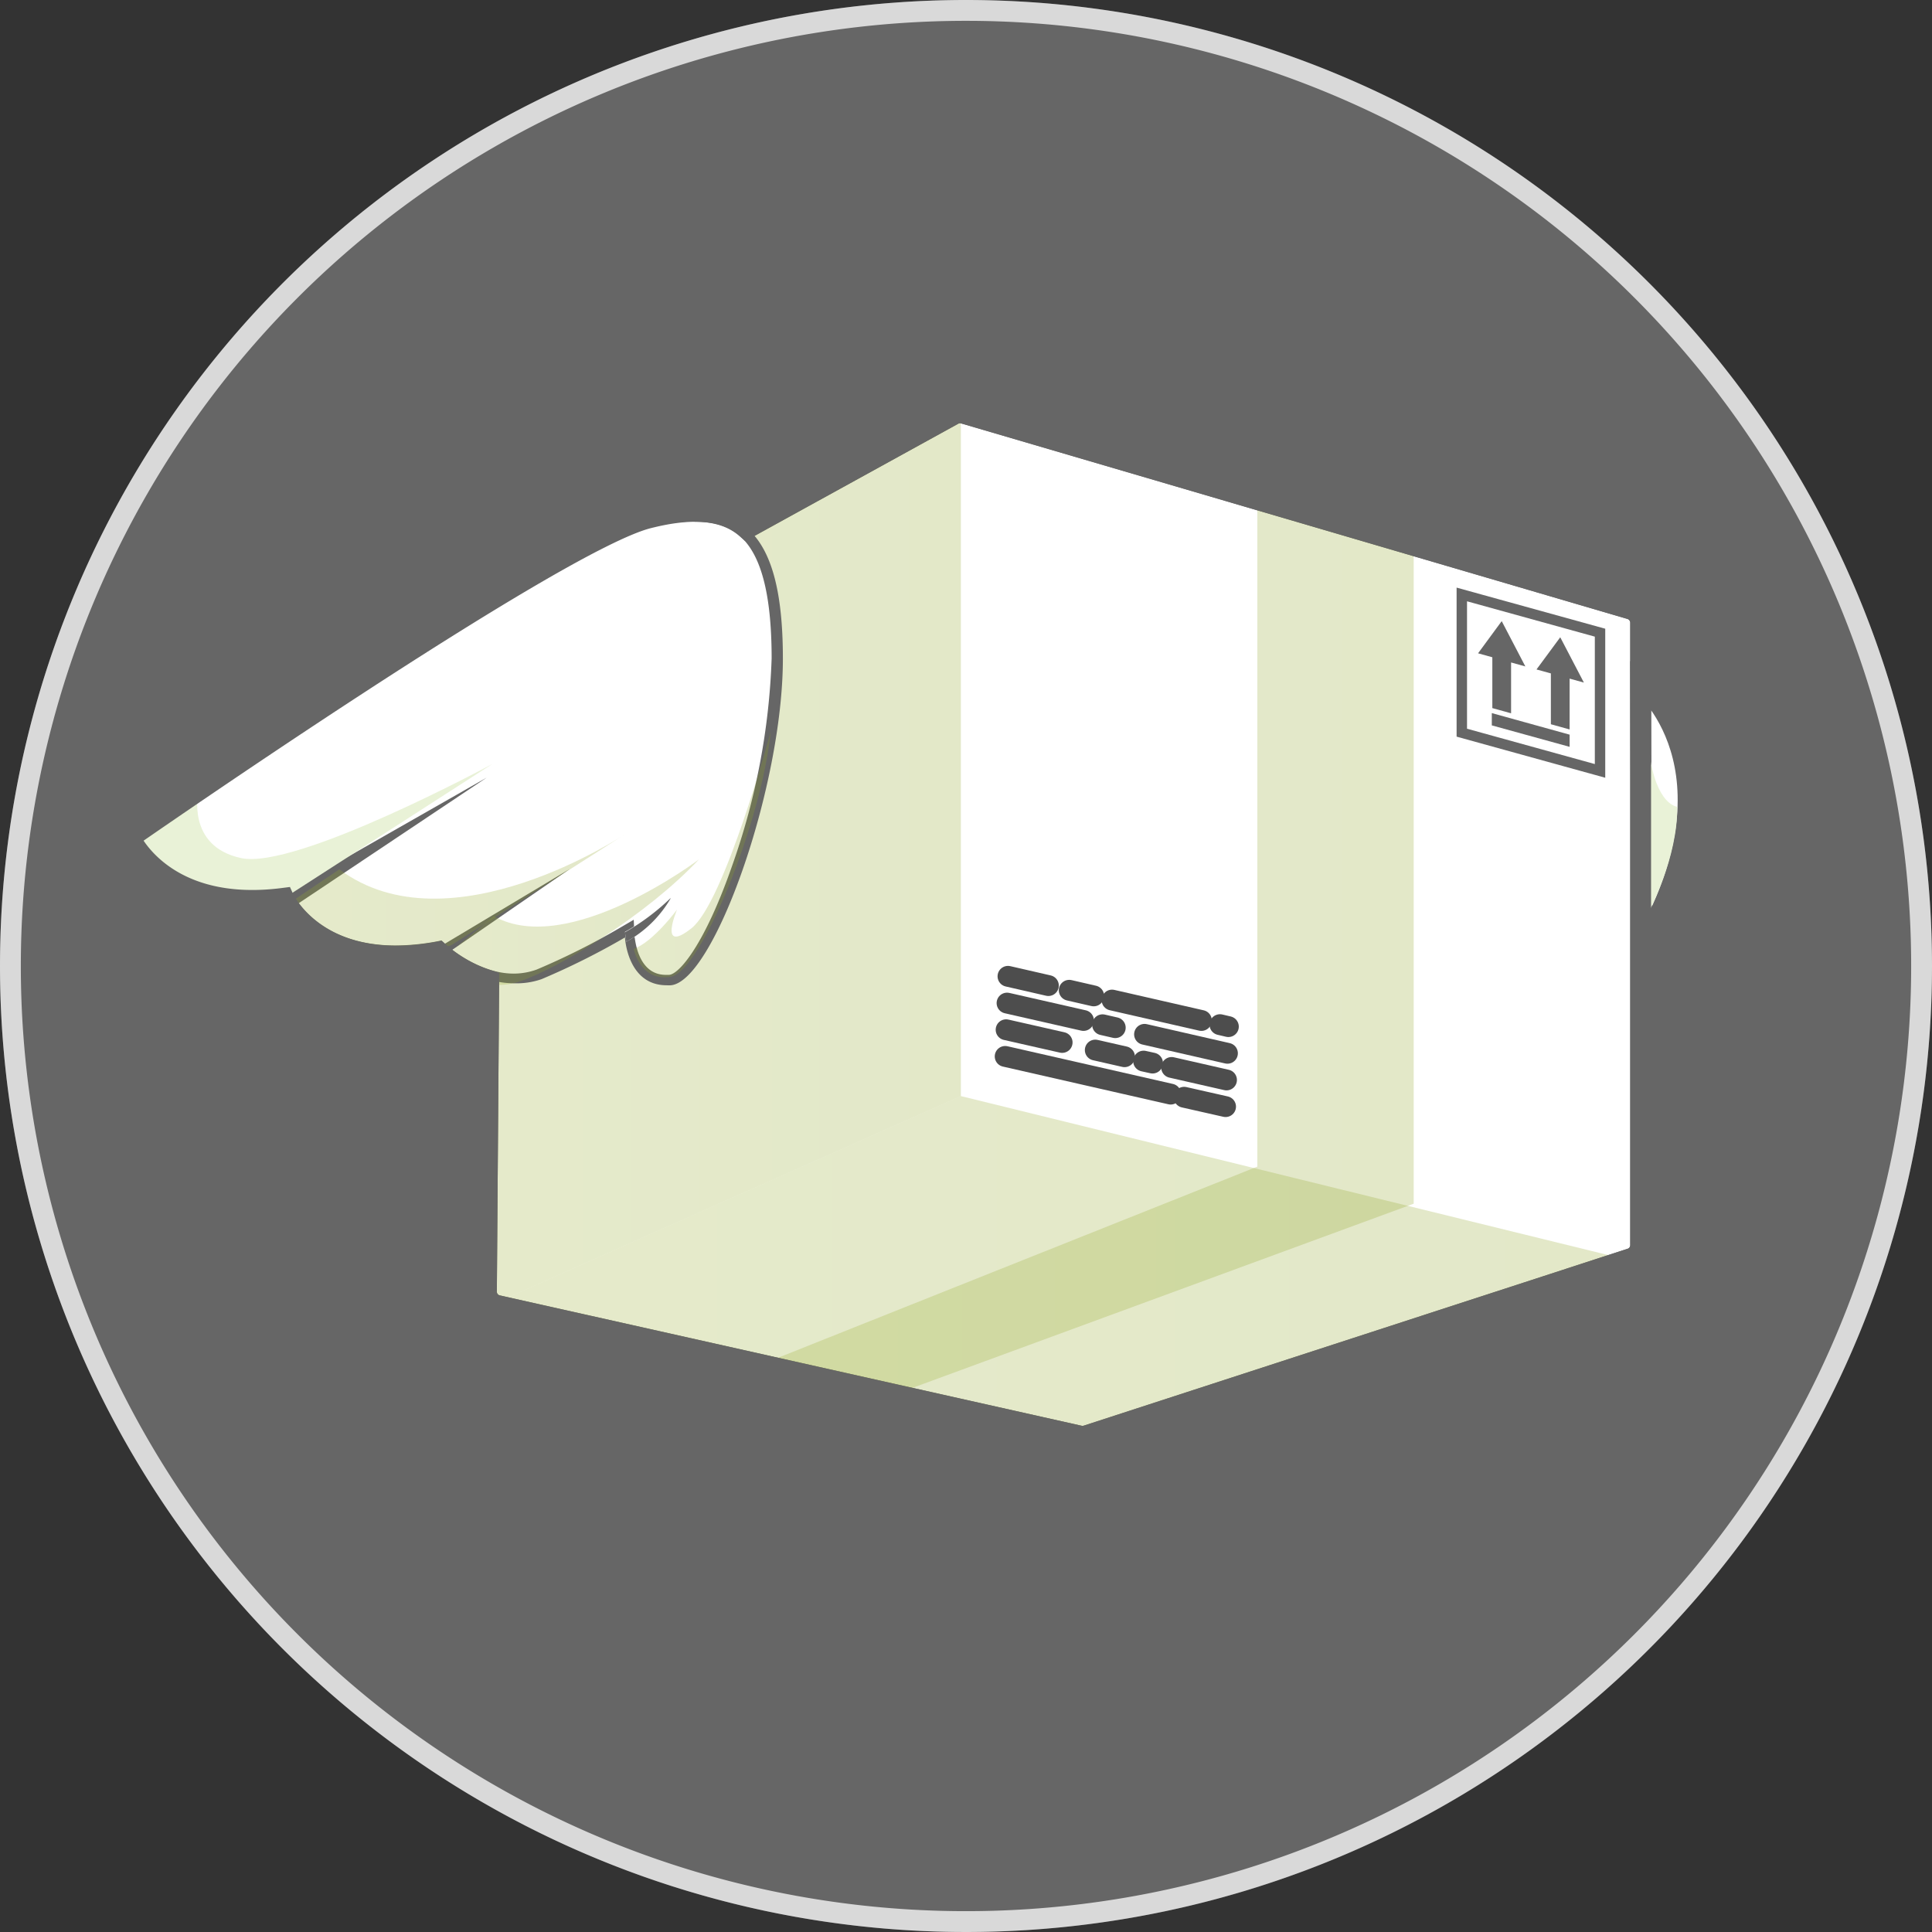 <svg id="Layer_1" data-name="Layer 1" xmlns="http://www.w3.org/2000/svg" xmlns:xlink="http://www.w3.org/1999/xlink" viewBox="0 0 185.48 185.48"><rect x="0" y="0" width="185.48" height="185.48" fill="#333333" stroke="none"/><defs><style>.cls-1,.cls-3,.cls-4{fill:#fff;}.cls-1,.cls-10,.cls-11,.cls-12,.cls-13,.cls-14,.cls-5{opacity:0.25;isolation:isolate;}.cls-2{opacity:0.75;}.cls-15,.cls-4,.cls-8{stroke:#666;}.cls-15,.cls-4,.cls-7,.cls-8{stroke-miterlimit:10;}.cls-15,.cls-4,.cls-7{stroke-width:2px;}.cls-5{fill:url(#linear-gradient);}.cls-6{fill:#666;}.cls-15,.cls-7,.cls-8{fill:none;}.cls-7{stroke:#4d4d4d;stroke-linecap:round;}.cls-9{fill:#e9f2d7;}.cls-10{fill:url(#linear-gradient-2);}.cls-11{fill:url(#linear-gradient-3);}.cls-12{fill:url(#linear-gradient-4);}.cls-13{fill:url(#linear-gradient-5);}.cls-14{fill:url(#linear-gradient-7);}</style><linearGradient id="linear-gradient" x1="80.08" y1="103.67" x2="125.41" y2="103.67" gradientTransform="matrix(1, 0, 0, -1, -33.16, 186.24)" gradientUnits="userSpaceOnUse"><stop offset="0" stop-color="#98ad2e"/><stop offset="1" stop-color="#8ea325"/></linearGradient><linearGradient id="linear-gradient-2" x1="60.39" y1="100.45" x2="93.16" y2="100.45" gradientTransform="matrix(1, 0, 0, -1, 0, 186)" xlink:href="#linear-gradient"/><linearGradient id="linear-gradient-3" x1="75.35" y1="97.68" x2="100.27" y2="97.68" gradientTransform="matrix(1, 0, 0, -1, 0, 186)" xlink:href="#linear-gradient"/><linearGradient id="linear-gradient-4" x1="93.99" y1="104.2" x2="107.1" y2="104.2" gradientTransform="matrix(1, 0, 0, -1, 0, 186)" xlink:href="#linear-gradient"/><linearGradient id="linear-gradient-5" x1="80.08" y1="64.64" x2="189.75" y2="64.64" xlink:href="#linear-gradient"/><linearGradient id="linear-gradient-7" x1="106.93" y1="95.37" x2="168.88" y2="95.37" xlink:href="#linear-gradient"/></defs><title>Deliver Icon</title><g id="Layer_1-2" data-name="Layer 1"><circle class="cls-1" cx="92.74" cy="92.74" r="92.74"/><g class="cls-2"><path class="cls-3" d="M125.9,1.76A90.74,90.74,0,1,1,35.16,92.5,90.75,90.75,0,0,1,125.9,1.76m0-2A92.74,92.74,0,1,0,218.64,92.5,92.74,92.74,0,0,0,125.9-.24Z" transform="translate(-33.16 0.24)"/></g><path class="cls-4" d="M189.68,58.22l-64-18.78a1.34,1.34,0,0,0-1,.12L104.83,50.49c-2.1-1.84-5.21-2.06-9.41-1-8.82,2.17-49.8,30.68-49.8,30.68S48.83,87.5,60.39,86c0,0,3.32,7.32,14.88,5.15a13.15,13.15,0,0,0,4.81,2.73l-.22,29.87a1.36,1.36,0,0,0,1.07,1.35l55.79,12.5a1.5,1.5,0,0,0,.73,0l52.27-17a1.37,1.37,0,0,0,.95-1.31V59.54A1.39,1.39,0,0,0,189.68,58.22Z" transform="translate(-33.16 0.24)"/><path class="cls-4" d="M190.67,65.3s10.18,8.1.1,25.56Z" transform="translate(-33.16 0.24)"/><polygon class="cls-5" points="92.25 39.75 46.92 64.48 46.92 125.38 92.25 105.23 92.25 39.75"/><path class="cls-3" d="M97.08,93.86c-3.21,0-3.44-4-3.45-4.12v-.82l-.71.41a69.38,69.38,0,0,1-7.94,4,6.8,6.8,0,0,1-2.4.44h0c-3.74,0-6.89-2.93-6.93-3l-.18-.18h-.25a22.4,22.4,0,0,1-4,.39C63.38,91,61,86,60.87,85.72l-.15-.33h-.37a21.93,21.93,0,0,1-2.92.2c-7.49,0-10.41-4.11-11.13-5.38,4.06-2.81,41.08-28.33,49.27-30.36a18.52,18.52,0,0,1,4.32-.6c5.52,0,7.88,4.07,7.88,13.63,0,12.36-6.66,30.56-10.3,30.87Z" transform="translate(-33.16 0.24)"/><path class="cls-6" d="M99.86,49.85c3.83,0,7.38,1.59,7.38,13.13a66,66,0,0,1-3.78,19.86c-2.63,7.56-5.07,10.43-6.06,10.51h-.32c-2.73,0-2.94-3.49-3-3.64L94,88.06l-1.42.83a68.8,68.8,0,0,1-7.87,3.94,6.46,6.46,0,0,1-2.22.4c-3.53,0-6.55-2.8-6.58-2.83l-.37-.35-.5.1a22.21,22.21,0,0,1-3.9.38c-7.49,0-9.8-4.77-9.89-5l-.31-.68-.73.1a24.82,24.82,0,0,1-2.86.19c-6.57,0-9.48-3.26-10.46-4.74,5.61-3.87,40.83-28.06,48.72-30a17.51,17.51,0,0,1,4.2-.59h0m0-1a18.5,18.5,0,0,0-4.44.62c-8.82,2.17-49.8,30.68-49.8,30.68s2.64,6,11.78,6a23.14,23.14,0,0,0,3-.2s2.52,5.55,10.8,5.55a22.3,22.3,0,0,0,4.08-.4s3.28,3.1,7.27,3.1a7.29,7.29,0,0,0,2.66-.4,70.22,70.22,0,0,0,8-4s.21,4.59,4,4.59a2.67,2.67,0,0,0,.4,0c4.12-.34,10.76-19,10.76-31.36,0-10.06-2.65-14.13-8.38-14.13Z" transform="translate(-33.16 0.24)"/><path class="cls-6" d="M60.39,85.53l19.5-11.12L61.26,86.86A6.92,6.92,0,0,1,60.39,85.53Z" transform="translate(-33.16 0.24)"/><polygon class="cls-6" points="41.61 91.26 54.69 83.43 42.39 91.9 41.61 91.26"/><path class="cls-3" d="M93.16,89.22A21.85,21.85,0,0,0,97.55,86a11.15,11.15,0,0,1-4.26,4.17Z" transform="translate(-33.16 0.24)"/><path class="cls-6" d="M97.52,86a22,22,0,0,1-4.36,3.26l.13.91A11.15,11.15,0,0,0,97.55,86Z" transform="translate(-33.16 0.24)"/><line class="cls-7" x1="96.77" y1="93.73" x2="100.65" y2="94.62"/><line class="cls-7" x1="102.65" y1="95.07" x2="105" y2="95.61"/><line class="cls-7" x1="106.76" y1="96.01" x2="115.34" y2="97.97"/><line class="cls-7" x1="117.12" y1="98.37" x2="117.93" y2="98.56"/><line class="cls-7" x1="96.68" y1="96.3" x2="104.02" y2="97.97"/><line class="cls-7" x1="105.85" y1="98.38" x2="107.07" y2="98.66"/><line class="cls-7" x1="109.88" y1="99.3" x2="117.84" y2="101.12"/><line class="cls-7" x1="96.59" y1="98.86" x2="101.97" y2="100.08"/><line class="cls-7" x1="105.15" y1="100.81" x2="107.96" y2="101.45"/><line class="cls-7" x1="109.79" y1="101.87" x2="110.65" y2="102.06"/><line class="cls-7" x1="112.48" y1="102.48" x2="117.75" y2="103.68"/><line class="cls-7" x1="96.5" y1="101.42" x2="112.39" y2="105.04"/><line class="cls-7" x1="113.68" y1="105.34" x2="117.66" y2="106.24"/><polygon class="cls-6" points="144.17 59.63 141.9 62.72 143.27 63.1 143.27 67.98 145.07 68.48 145.07 63.6 146.44 63.98 144.17 59.63"/><polygon class="cls-6" points="149.79 61.18 147.51 64.27 148.89 64.65 148.89 69.53 150.69 70.03 150.69 65.15 152.06 65.53 149.79 61.18"/><polygon class="cls-6" points="150.69 71.7 143.22 69.64 143.22 68.46 150.69 70.53 150.69 71.7"/><polygon class="cls-8" points="153.61 74.01 140.34 70.34 140.34 57.07 153.61 60.74 153.61 74.01"/><path class="cls-9" d="M80.42,73.11,59.73,86.44s-9.82,1.62-14.11-5.82l6.59-4.86S51,81,56.31,82.14,80.42,73.11,80.42,73.11Z" transform="translate(-33.16 0.24)"/><path class="cls-10" d="M60.39,86.83s6.77,6.59,16.08,3.68L93.16,79.85S76.31,91.13,65.74,83.22Z" transform="translate(-33.16 0.24)"/><path class="cls-11" d="M75.35,92s3.73,3.33,7.65,2,12.25-6.4,17.27-11.74c0,0-12.54,9.49-19.69,5.46Z" transform="translate(-33.16 0.24)"/><path class="cls-12" d="M98.16,87.08S95.9,90.17,94,90.86c0,0,.6,3.14,3.53,2.68S106.29,78.6,107.15,70c0,0-4.41,16.37-7.62,18.89S98.16,87.08,98.16,87.08Z" transform="translate(-33.16 0.24)"/><path class="cls-9" d="M191.5,72V87.21s2.74-5.12,2.68-10C194.16,77.21,192.16,77.06,191.5,72Z" transform="translate(-33.16 0.24)"/><path class="cls-9" d="M192,78.32V85a33.07,33.07,0,0,0,1.49-4.44A3.6,3.6,0,0,1,192,78.32Z" transform="translate(-33.16 0.24)"/><polygon class="cls-13" points="156.59 121.03 104.39 137.97 46.92 125.38 92.25 105.23 156.59 121.03"/><polygon class="cls-13" points="156.59 121.03 104.39 137.97 46.92 125.38 92.25 105.23 156.59 121.03"/><polygon class="cls-14" points="120.71 48.11 120.71 112 73.77 130.72 86.54 133.63 135.72 115.56 135.72 52.52 120.71 48.11"/><path class="cls-15" d="M189.68,58.22l-64-18.78a1.34,1.34,0,0,0-1,.12L104.83,50.49c-2.1-1.84-5.21-2.06-9.41-1-8.82,2.17-49.8,30.68-49.8,30.68S48.83,87.5,60.39,86c0,0,3.32,7.32,14.88,5.15a13.15,13.15,0,0,0,4.81,2.73l-.22,29.87a1.36,1.36,0,0,0,1.07,1.35l55.79,12.5a1.5,1.5,0,0,0,.73,0l52.27-17a1.37,1.37,0,0,0,.95-1.31V59.54A1.39,1.39,0,0,0,189.68,58.22Z" transform="translate(-33.16 0.24)"/></g></svg>